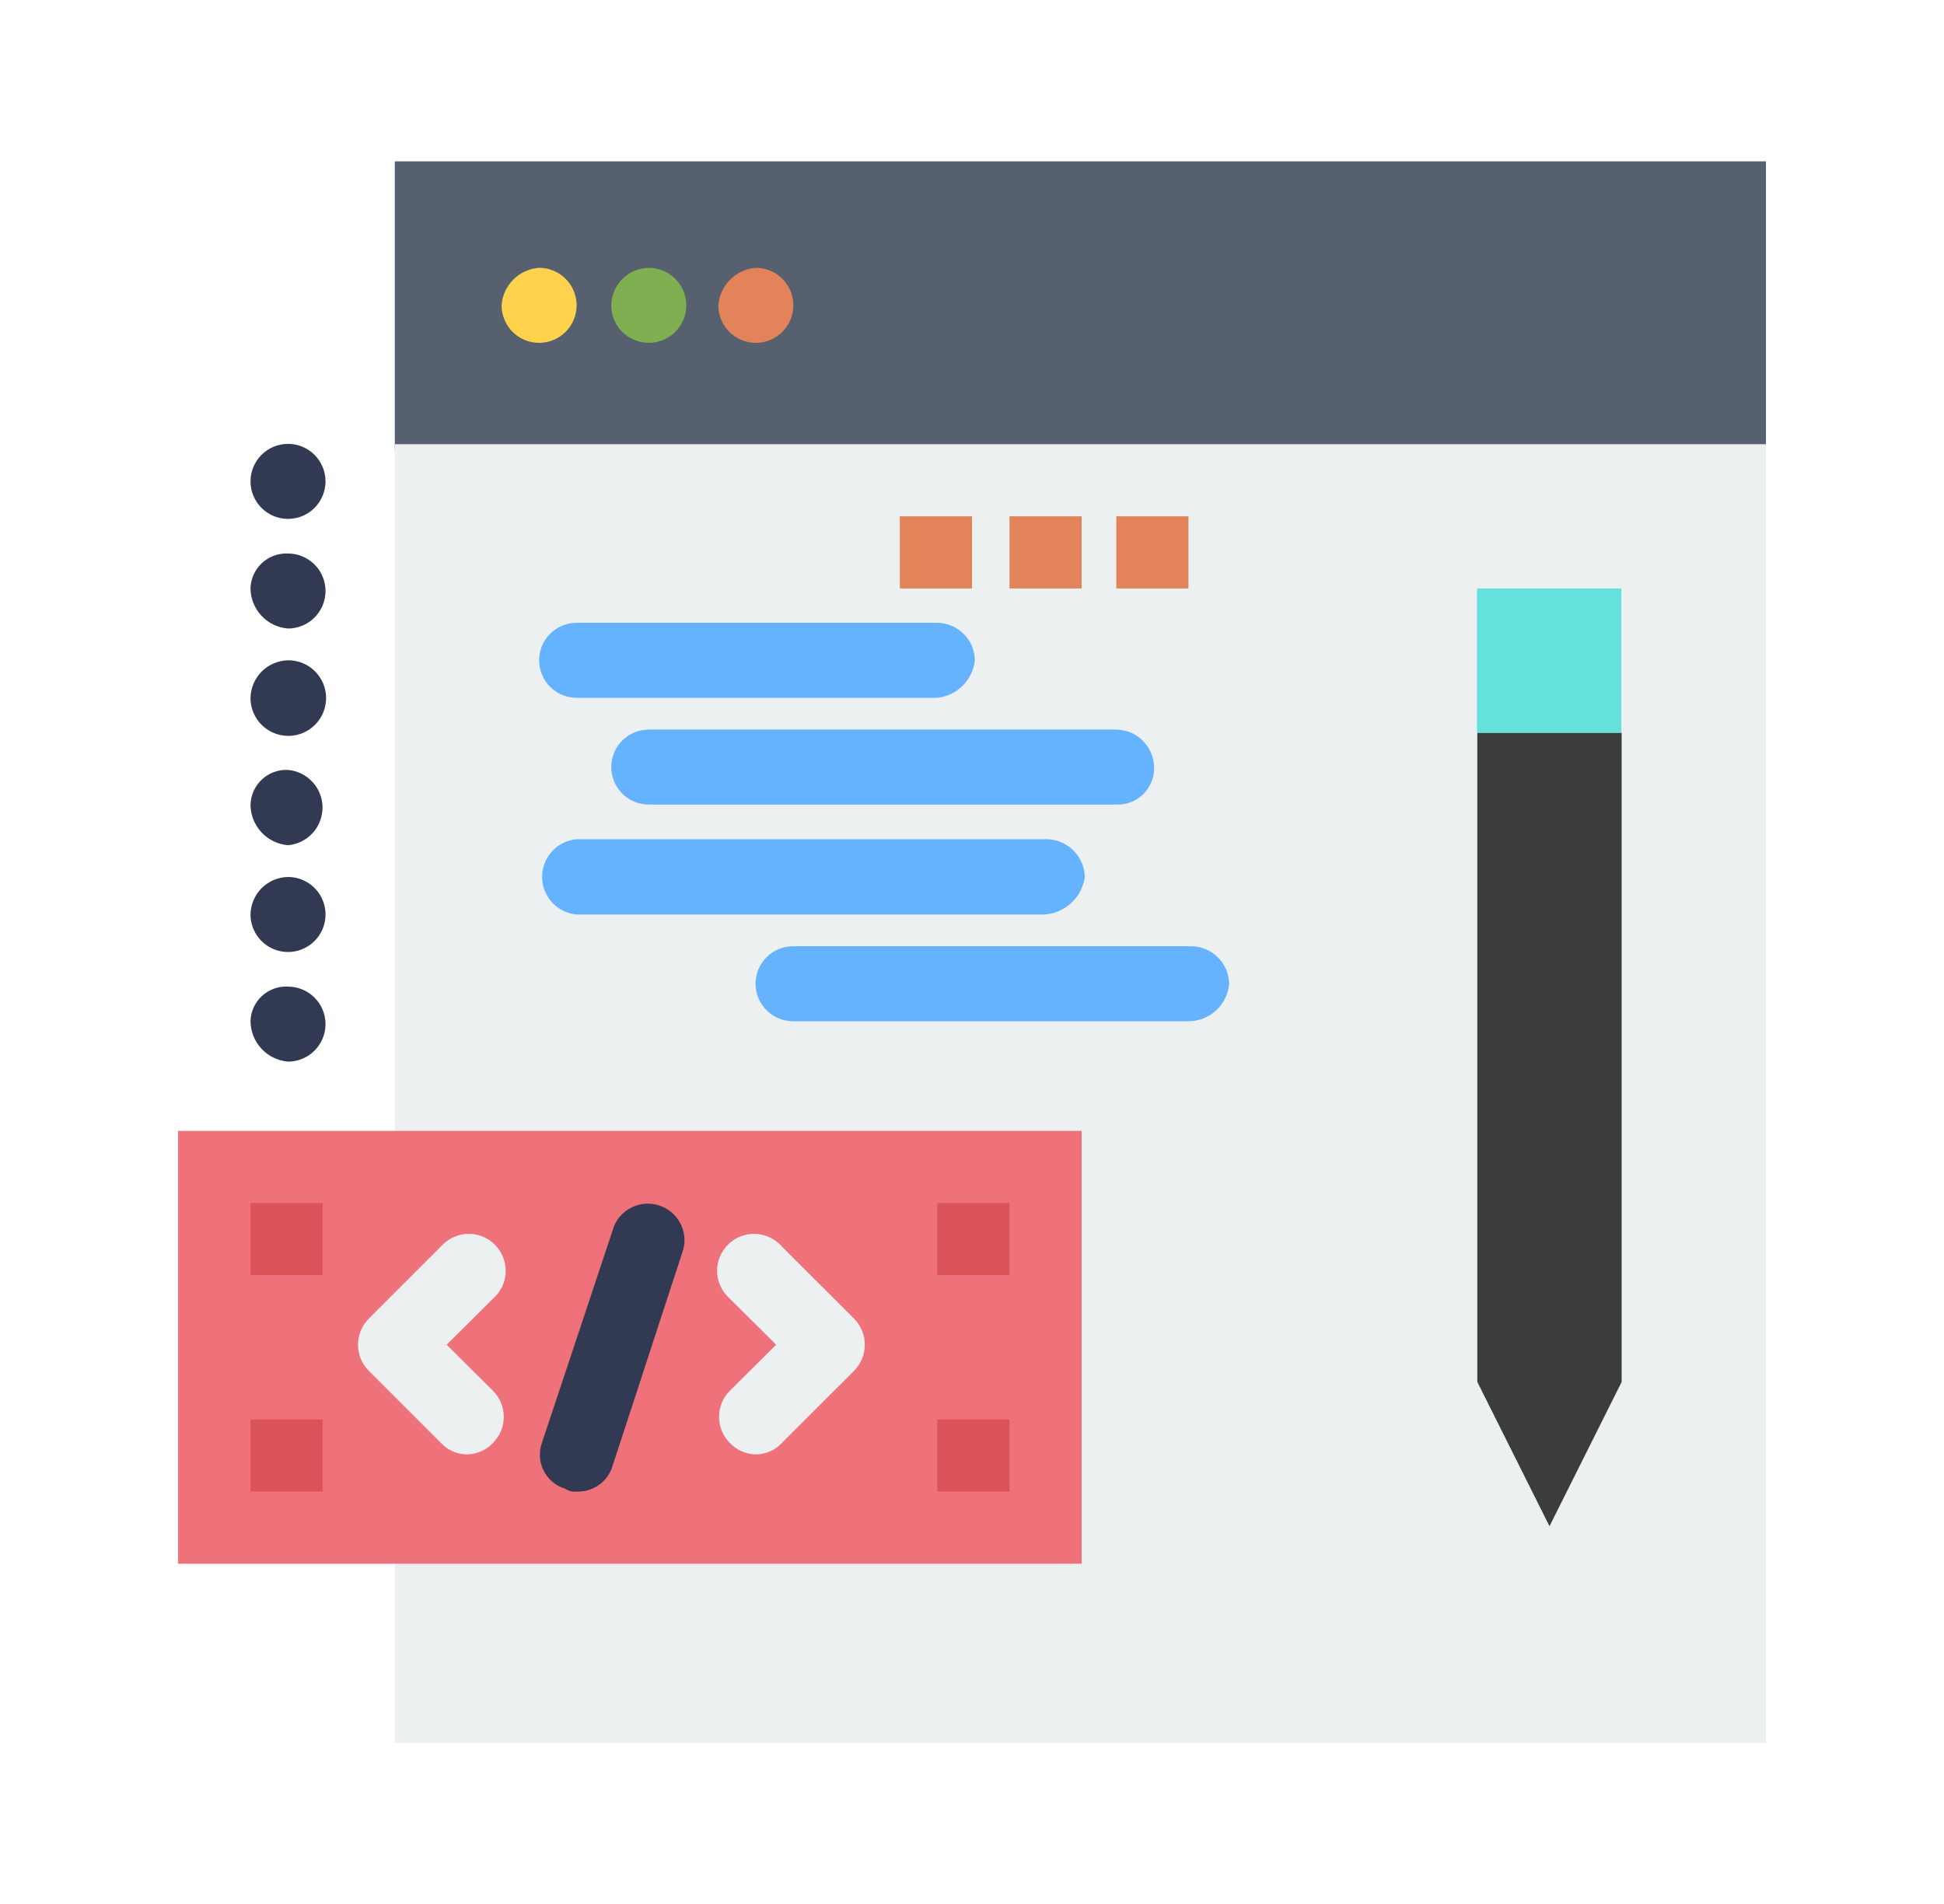 <svg width="49" height="48" viewBox="0 0 49 48" fill="none" xmlns="http://www.w3.org/2000/svg">
<path d="M9.951 4.068V11.342H44.512V7.705V4.068H9.951Z" fill="#57606F"/>
<path d="M44.512 11.198H9.951V43.94H44.512V11.198Z" fill="#ECF0F1"/>
<path d="M40.875 18.472V34.839L39.056 38.476L37.237 34.839V18.472H40.875Z" fill="#3C3B3D"/>
<path d="M40.867 14.835H37.23V18.472H40.867V14.835Z" fill="#64E1DB"/>
<path d="M9.951 28.51H4.488V39.422H9.951H27.264V28.51H9.951Z" fill="#EF727A"/>
<path d="M29.956 13.016H28.137V14.835H29.956V13.016Z" fill="#E3835A"/>
<path d="M27.264 13.016H25.445V14.835H27.264V13.016Z" fill="#E3835A"/>
<path d="M25.445 35.785H23.627V37.603H25.445V35.785Z" fill="#DA5359"/>
<path d="M25.445 30.329H23.627V32.147H25.445V30.329Z" fill="#DA5359"/>
<path d="M24.5 13.016H22.681V14.835H24.5V13.016Z" fill="#E3835A"/>
<path d="M19.052 6.752C19.239 6.752 19.421 6.808 19.577 6.912C19.732 7.015 19.853 7.163 19.925 7.336C19.997 7.509 20.015 7.699 19.979 7.882C19.942 8.065 19.852 8.234 19.72 8.366C19.588 8.498 19.419 8.588 19.236 8.625C19.053 8.661 18.863 8.643 18.69 8.571C18.517 8.499 18.369 8.378 18.265 8.223C18.162 8.067 18.106 7.885 18.106 7.698C18.125 7.453 18.23 7.223 18.404 7.049C18.577 6.876 18.807 6.771 19.052 6.752Z" fill="#E3835A"/>
<path d="M16.353 6.752C16.54 6.752 16.722 6.808 16.878 6.912C17.033 7.015 17.154 7.163 17.226 7.336C17.298 7.509 17.316 7.699 17.28 7.882C17.243 8.065 17.153 8.234 17.021 8.366C16.889 8.498 16.72 8.588 16.537 8.625C16.354 8.661 16.163 8.643 15.991 8.571C15.818 8.499 15.67 8.378 15.566 8.223C15.463 8.067 15.407 7.885 15.407 7.698C15.411 7.448 15.512 7.21 15.688 7.033C15.865 6.857 16.103 6.756 16.353 6.752Z" fill="#80AF52"/>
<path d="M13.589 6.752C13.776 6.752 13.958 6.808 14.114 6.912C14.269 7.015 14.39 7.163 14.462 7.336C14.534 7.509 14.552 7.699 14.516 7.882C14.479 8.065 14.389 8.234 14.257 8.366C14.125 8.498 13.956 8.588 13.773 8.625C13.59 8.661 13.4 8.643 13.227 8.571C13.054 8.499 12.906 8.378 12.803 8.223C12.699 8.067 12.643 7.885 12.643 7.698C12.66 7.452 12.765 7.222 12.939 7.048C13.113 6.874 13.343 6.769 13.589 6.752Z" fill="#FFD24D"/>
<path d="M8.133 35.785H6.314V37.603H8.133V35.785Z" fill="#DA5359"/>
<path d="M8.133 30.329H6.314V32.147H8.133V30.329Z" fill="#DA5359"/>
<path d="M7.26 11.19C7.51 11.19 7.751 11.29 7.928 11.467C8.105 11.645 8.205 11.885 8.205 12.136C8.205 12.386 8.105 12.627 7.928 12.804C7.751 12.982 7.51 13.081 7.26 13.081C7.009 13.081 6.768 12.982 6.591 12.804C6.414 12.627 6.314 12.386 6.314 12.136C6.314 11.885 6.414 11.645 6.591 11.467C6.768 11.29 7.009 11.19 7.26 11.19Z" fill="#313A52"/>
<path d="M7.26 13.954C7.51 13.954 7.751 14.054 7.928 14.231C8.105 14.409 8.205 14.649 8.205 14.9C8.205 15.15 8.105 15.391 7.928 15.568C7.751 15.746 7.51 15.845 7.26 15.845C7.003 15.825 6.763 15.71 6.588 15.521C6.413 15.332 6.315 15.085 6.314 14.828C6.318 14.708 6.346 14.59 6.395 14.481C6.445 14.372 6.516 14.274 6.604 14.193C6.692 14.111 6.795 14.049 6.908 14.008C7.02 13.967 7.14 13.949 7.26 13.954Z" fill="#313A52"/>
<path d="M7.26 16.646C7.449 16.645 7.634 16.7 7.792 16.804C7.949 16.908 8.073 17.057 8.146 17.231C8.219 17.405 8.238 17.598 8.201 17.783C8.165 17.968 8.074 18.139 7.94 18.272C7.807 18.406 7.636 18.497 7.451 18.534C7.265 18.57 7.073 18.55 6.899 18.477C6.725 18.404 6.576 18.281 6.472 18.124C6.368 17.966 6.313 17.781 6.314 17.592C6.32 17.343 6.421 17.105 6.597 16.929C6.773 16.753 7.011 16.652 7.26 16.646Z" fill="#313A52"/>
<path d="M7.26 19.41C7.497 19.431 7.718 19.54 7.879 19.716C8.04 19.891 8.129 20.121 8.129 20.359C8.129 20.598 8.04 20.827 7.879 21.003C7.718 21.178 7.497 21.288 7.26 21.308C7.002 21.287 6.763 21.169 6.588 20.98C6.413 20.79 6.315 20.541 6.314 20.284C6.318 20.164 6.346 20.046 6.395 19.937C6.445 19.828 6.516 19.73 6.604 19.649C6.692 19.567 6.795 19.504 6.908 19.463C7.02 19.422 7.14 19.404 7.26 19.41Z" fill="#313A52"/>
<path d="M7.26 22.109C7.447 22.109 7.629 22.165 7.785 22.268C7.94 22.372 8.062 22.52 8.133 22.693C8.205 22.866 8.223 23.056 8.187 23.239C8.15 23.422 8.06 23.591 7.928 23.723C7.796 23.855 7.628 23.945 7.444 23.982C7.261 24.018 7.071 24 6.898 23.928C6.725 23.856 6.578 23.735 6.474 23.58C6.37 23.424 6.314 23.241 6.314 23.055C6.318 22.805 6.419 22.567 6.595 22.39C6.772 22.214 7.01 22.113 7.26 22.109Z" fill="#313A52"/>
<path d="M7.26 24.873C7.51 24.873 7.751 24.973 7.928 25.15C8.105 25.327 8.205 25.568 8.205 25.818C8.205 26.069 8.105 26.31 7.928 26.487C7.751 26.664 7.51 26.764 7.26 26.764C7.004 26.742 6.765 26.626 6.59 26.438C6.415 26.25 6.317 26.003 6.314 25.746C6.317 25.626 6.344 25.508 6.393 25.398C6.443 25.289 6.514 25.191 6.602 25.109C6.69 25.028 6.794 24.965 6.907 24.924C7.02 24.884 7.14 24.866 7.26 24.873Z" fill="#313A52"/>
<path d="M23.627 17.591H14.534C14.283 17.591 14.043 17.492 13.866 17.314C13.688 17.137 13.589 16.897 13.589 16.646C13.589 16.395 13.688 16.155 13.866 15.978C14.043 15.8 14.283 15.701 14.534 15.701H23.627C23.877 15.704 24.115 15.805 24.291 15.982C24.468 16.158 24.569 16.396 24.572 16.646C24.546 16.888 24.438 17.113 24.266 17.285C24.094 17.457 23.869 17.565 23.627 17.591Z" fill="#65B2FE"/>
<path d="M28.137 20.283H16.353C16.102 20.283 15.861 20.184 15.684 20.006C15.507 19.829 15.407 19.589 15.407 19.338C15.407 19.087 15.507 18.847 15.684 18.669C15.861 18.492 16.102 18.393 16.353 18.393H28.137C28.388 18.396 28.627 18.497 28.804 18.673C28.982 18.849 29.084 19.088 29.09 19.338C29.094 19.464 29.072 19.589 29.026 19.706C28.979 19.823 28.909 19.929 28.82 20.018C28.73 20.107 28.623 20.176 28.506 20.222C28.389 20.267 28.263 20.288 28.137 20.283Z" fill="#65B2FE"/>
<path d="M26.319 23.055H14.534C14.297 23.034 14.076 22.925 13.915 22.749C13.754 22.573 13.664 22.344 13.664 22.105C13.664 21.867 13.754 21.637 13.915 21.462C14.076 21.286 14.297 21.177 14.534 21.157H26.391C26.642 21.162 26.881 21.264 27.058 21.442C27.236 21.619 27.338 21.858 27.343 22.109C27.309 22.361 27.188 22.593 27.001 22.765C26.814 22.938 26.573 23.04 26.319 23.055Z" fill="#65B2FE"/>
<path d="M29.963 25.746H19.99C19.739 25.746 19.499 25.647 19.321 25.469C19.144 25.292 19.044 25.052 19.044 24.801C19.044 24.55 19.144 24.31 19.321 24.132C19.499 23.955 19.739 23.855 19.99 23.855H30.035C30.285 23.859 30.523 23.96 30.7 24.137C30.876 24.313 30.977 24.551 30.981 24.801C30.959 25.057 30.843 25.296 30.655 25.47C30.467 25.645 30.22 25.744 29.963 25.746Z" fill="#65B2FE"/>
<path d="M11.77 36.665C11.647 36.665 11.524 36.639 11.412 36.589C11.299 36.54 11.197 36.467 11.113 36.376L9.295 34.558C9.121 34.383 9.024 34.147 9.024 33.901C9.024 33.655 9.121 33.419 9.295 33.244L11.113 31.426C11.197 31.329 11.3 31.252 11.415 31.197C11.53 31.142 11.656 31.111 11.783 31.107C11.911 31.102 12.038 31.124 12.157 31.171C12.276 31.218 12.383 31.289 12.474 31.379C12.564 31.469 12.635 31.577 12.681 31.696C12.728 31.814 12.75 31.942 12.746 32.069C12.741 32.197 12.711 32.322 12.656 32.437C12.601 32.553 12.523 32.655 12.427 32.739L11.258 33.901L12.427 35.063C12.6 35.237 12.698 35.474 12.698 35.72C12.698 35.966 12.6 36.202 12.427 36.376C12.343 36.467 12.241 36.539 12.128 36.588C12.015 36.638 11.893 36.664 11.77 36.665Z" fill="#ECF0F1"/>
<path d="M19.052 36.665C18.928 36.664 18.806 36.638 18.694 36.588C18.581 36.539 18.479 36.467 18.395 36.376C18.221 36.202 18.124 35.966 18.124 35.72C18.124 35.474 18.221 35.237 18.395 35.063L19.564 33.901L18.395 32.739C18.299 32.655 18.221 32.553 18.166 32.437C18.111 32.322 18.08 32.197 18.076 32.069C18.071 31.942 18.093 31.814 18.14 31.696C18.187 31.577 18.258 31.469 18.348 31.379C18.438 31.289 18.546 31.218 18.665 31.171C18.784 31.124 18.911 31.102 19.038 31.107C19.166 31.111 19.291 31.142 19.407 31.197C19.522 31.252 19.624 31.329 19.708 31.426L21.527 33.244C21.701 33.419 21.798 33.655 21.798 33.901C21.798 34.147 21.701 34.383 21.527 34.558L19.708 36.376C19.625 36.467 19.523 36.54 19.41 36.589C19.297 36.639 19.175 36.665 19.052 36.665Z" fill="#ECF0F1"/>
<path d="M14.534 37.603C14.432 37.614 14.33 37.589 14.245 37.531C14.129 37.496 14.02 37.438 13.927 37.36C13.834 37.281 13.758 37.185 13.703 37.076C13.648 36.967 13.616 36.849 13.609 36.727C13.602 36.605 13.619 36.484 13.661 36.369L15.479 30.906C15.57 30.692 15.738 30.521 15.95 30.426C16.162 30.33 16.402 30.318 16.622 30.392C16.843 30.466 17.027 30.62 17.139 30.823C17.251 31.027 17.282 31.265 17.226 31.491L15.443 36.947C15.387 37.142 15.267 37.313 15.102 37.432C14.937 37.551 14.737 37.611 14.534 37.603Z" fill="#313A52"/>
</svg>
